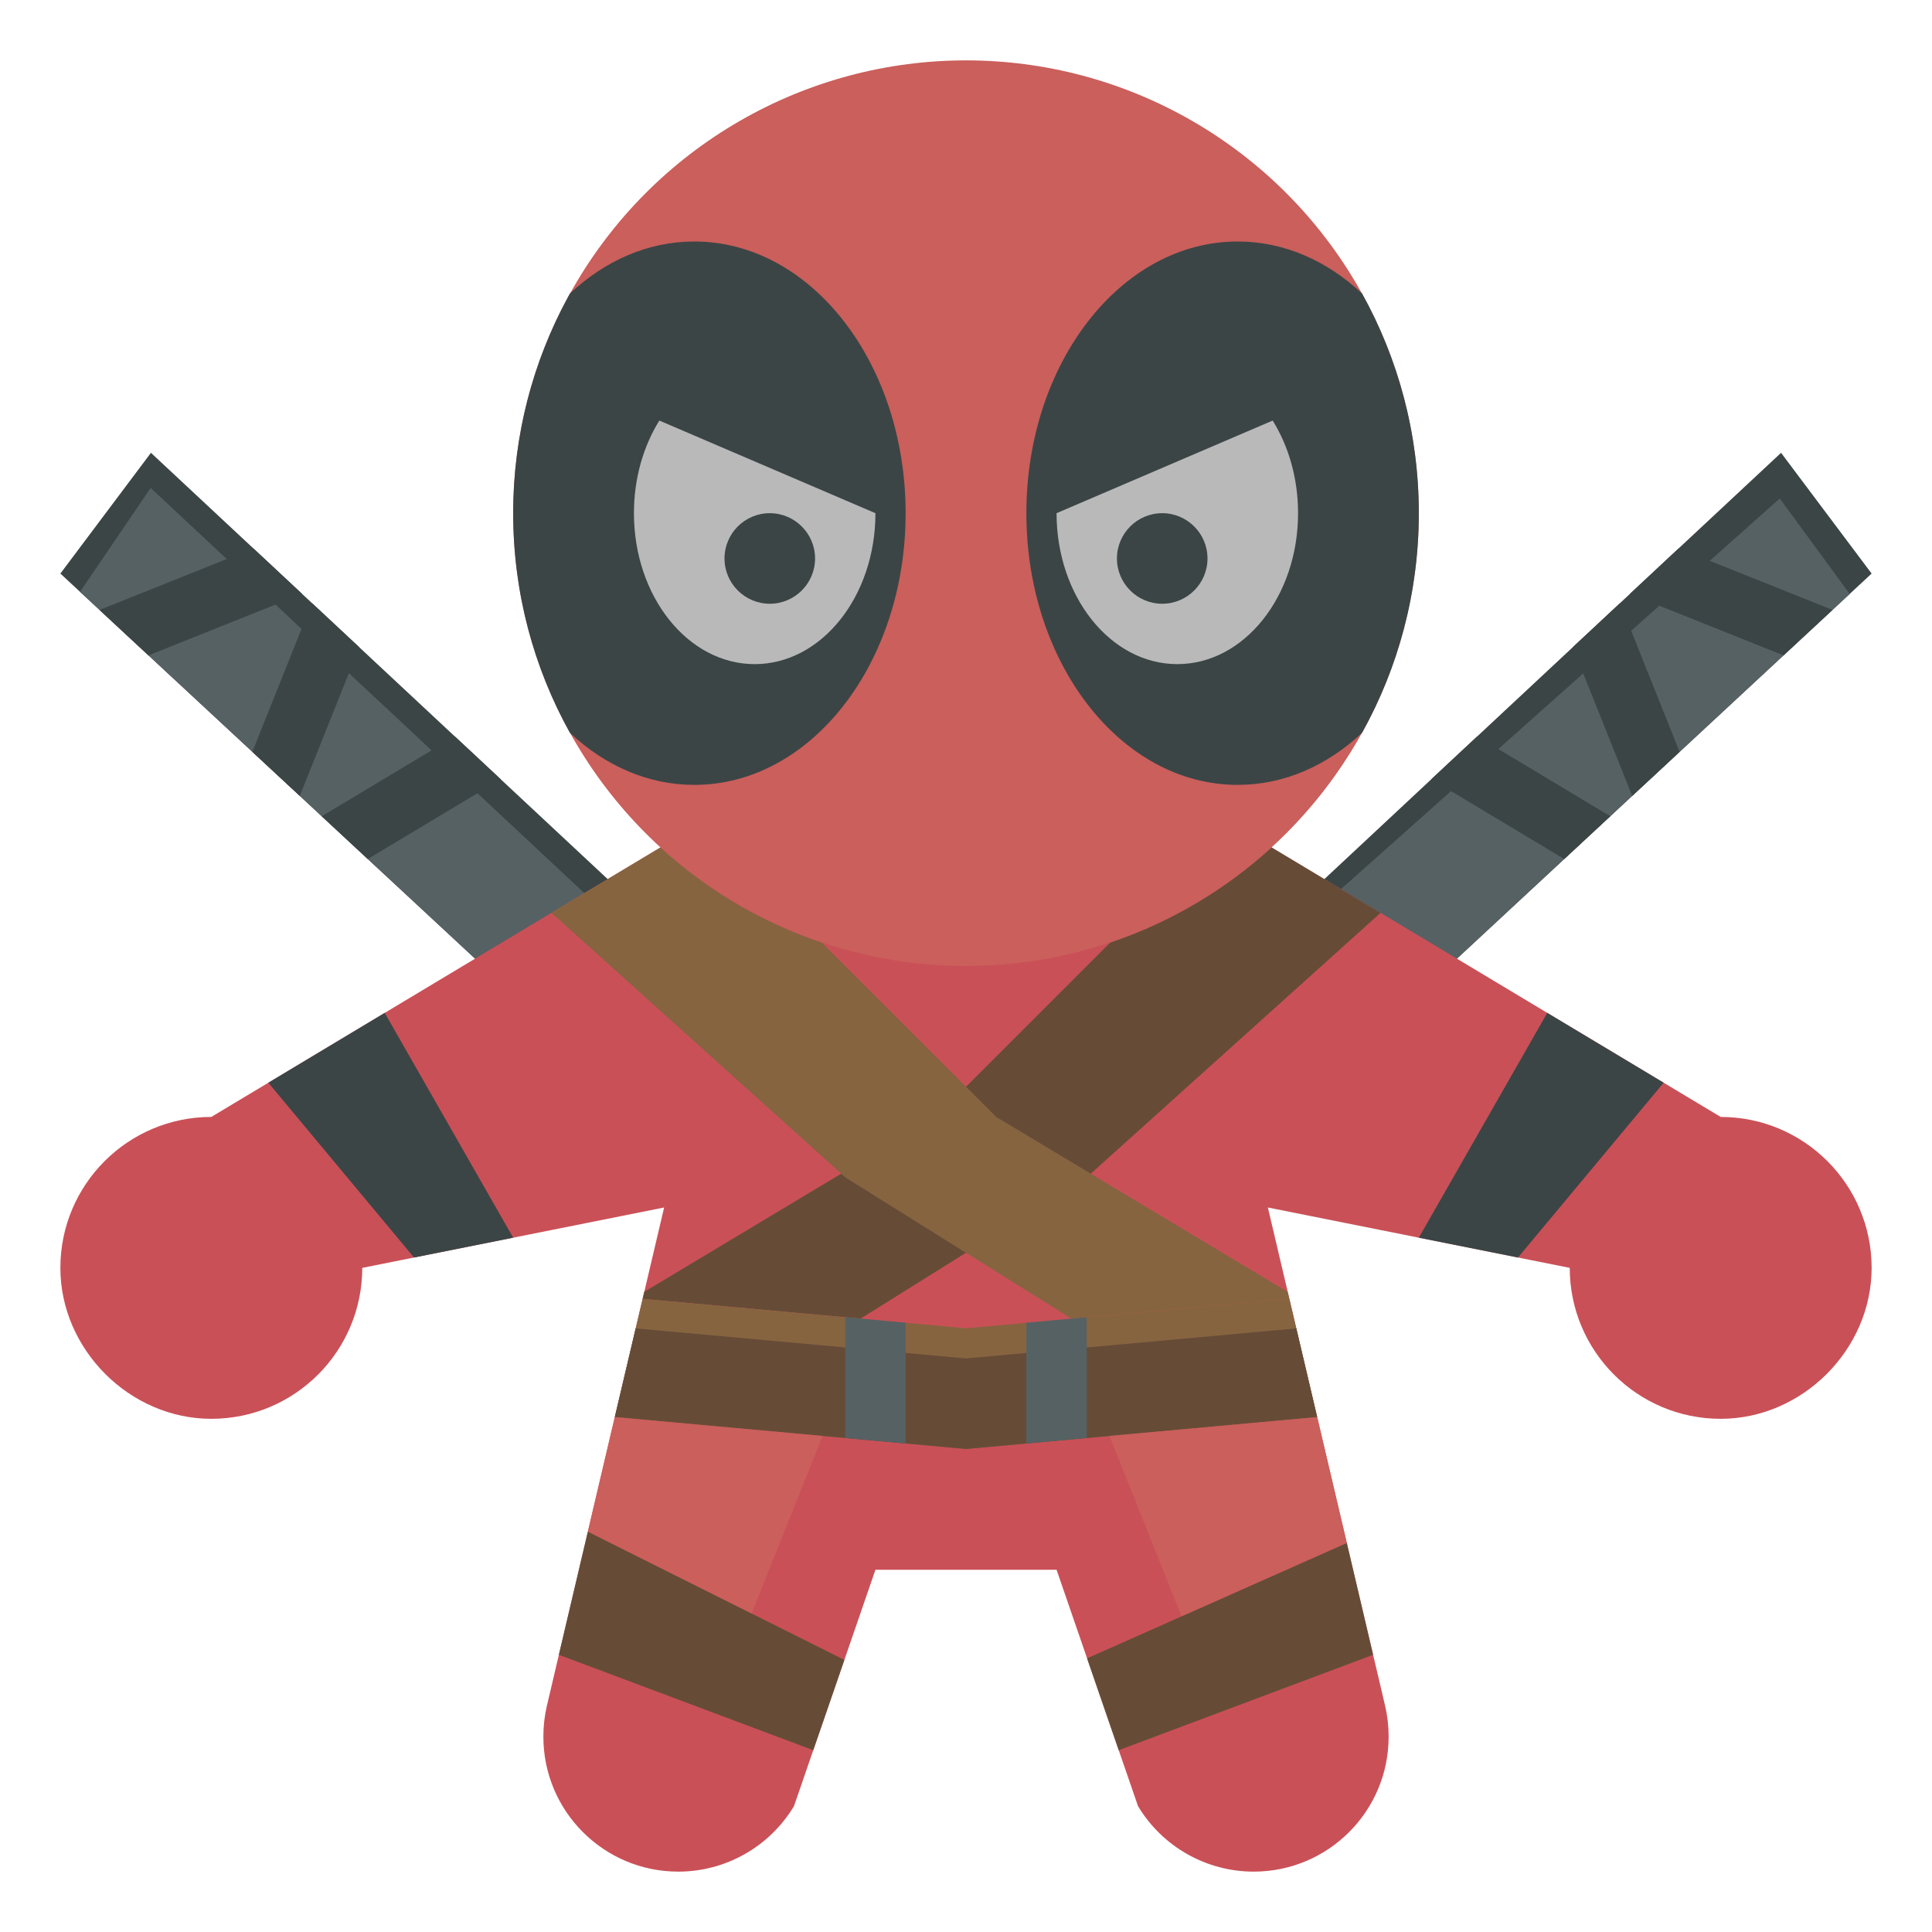 <?xml version="1.0" encoding="iso-8859-1"?>
<!-- Generator: Adobe Illustrator 22.1.0, SVG Export Plug-In . SVG Version: 6.00 Build 0)  -->
<svg xmlns="http://www.w3.org/2000/svg" xmlns:xlink="http://www.w3.org/1999/xlink" version="1.1" id="Layer_3" x="0px" y="0px" viewBox="0 0 64 64" style="enable-background:new 0 0 64 64;" xml:space="preserve" width="512" height="512">
<g>
	<polyline style="fill:#3B4546;" points="43.345,29.612 59,15 62,19 48,32  "/>
	<polyline style="fill:#566164;" points="43.93,29.89 58.957,16.513 61.274,19.675 48,32  "/>
	<polyline style="fill:#3B4546;" points="20.411,29.383 5,15 2,19 16,32  "/>
	<polyline style="fill:#566164;" points="19.852,30.047 4.99,16.163 2.652,19.605 16,32  "/>
	<polygon style="fill:#3B4546;" points="4.918,21.71 10.008,19.674 8.392,18.166 3.297,20.204  "/>
	<polygon style="fill:#3B4546;" points="8.36,24.906 9.931,26.365 11.901,21.441 10.332,19.977  "/>
	<polygon style="fill:#3B4546;" points="10.658,27.039 12.184,28.456 16.587,25.814 15.066,24.394  "/>
	<polygon style="fill:#3B4546;" points="54.069,26.365 55.639,24.906 53.668,19.977 52.099,21.441  "/>
	<polygon style="fill:#3B4546;" points="51.817,28.456 53.342,27.039 48.935,24.394 47.413,25.814  "/>
	<polygon style="fill:#3B4546;" points="53.992,19.674 59.082,21.71 60.703,20.204 55.608,18.166  "/>
	<path style="fill:#CA5057;" d="M42,28l15,9c2.761,0,5,2.238,5,5c0,2.703-2.297,5.001-5,5c-2.761,0-5-2.239-5-5l-10-2l3.881,16.495   C45.96,56.831,46,57.174,46,57.519v0.012C46,59.999,43.999,62,41.531,62h0c-1.57,0-3.025-0.824-3.833-2.17L35,52h-6l-2.698,7.83   C25.494,61.176,24.039,62,22.469,62h0C20.001,62,18,59.999,18,57.531v-0.012c0-0.345,0.04-0.688,0.119-1.024L22,40l-10,2   c0,2.761-2.238,5-5,5C4.297,47,2,44.703,2,42c0-2.761,2.239-5,5-5l15-9"/>
	<path style="fill:#664C37;" d="M36,39c0,0,9.733-8.76,9.733-8.76l-3.613-2.168c-1.525,1.395-3.34,2.479-5.343,3.151L31,37   l-9.658,5.794l-0.055,0.232l7.22,0.656L36,39z"/>
	<path style="fill:#876440;" d="M42.657,42.794L33,37c0,0-5.777-5.777-5.777-5.777c-2.003-0.673-3.818-1.757-5.343-3.151   l-3.613,2.168L28,39c0,0,7.492,4.683,7.492,4.683l7.22-0.656L42.657,42.794z"/>
	<polygon style="fill:#664C37;" points="37.06,57.978 45.486,54.818 44.614,51.111 36.011,54.934  "/>
	<polygon style="fill:#664C37;" points="27.971,54.986 19.474,50.737 18.513,54.818 26.94,57.978  "/>
	<polygon style="fill:#876440;" points="43.633,46.942 42.712,43.026 32,44 21.288,43.026 20.366,46.942 32,48  "/>
	<polygon style="fill:#664C37;" points="32,45 21.058,44.005 20.366,46.942 32,48 43.633,46.942 42.942,44.005  "/>
	<polygon style="fill:#3B4546;" points="47,41 50.286,41.657 55.111,35.867 51.255,33.553  "/>
	<polygon style="fill:#3B4546;" points="13.714,41.657 17,41 12.745,33.553 8.889,35.867  "/>
	<circle style="fill:#CA5F5B;" cx="32" cy="17" r="15"/>
	<path style="fill:#3B4546;" d="M18.877,9.726C20.034,8.64,21.459,8,23,8c3.866,0,7,4.029,7,9s-3.134,9-7,9   c-1.542,0-2.968-0.641-4.125-1.728l0.002-0.001C17.681,22.117,17,19.638,17,17c0-2.589,0.656-5.024,1.81-7.15L18.877,9.726z"/>
	<path style="fill:#3B4546;" d="M45.121,9.724C43.965,8.64,42.54,8,41,8c-3.866,0-7,4.029-7,9s3.134,9,7,9   c1.54,0,2.965-0.64,4.12-1.724C46.318,22.121,47,19.64,47,17C47,14.36,46.318,11.879,45.121,9.724z"/>
	<path style="fill:#B9B9B9;" d="M29,17c0,2.761-1.791,5-4,5s-4-2.239-4-5c0-1.156,0.314-2.221,0.841-3.068l0.001,0L29,17z"/>
	<path style="fill:#B9B9B9;" d="M35,17c0,2.761,1.791,5,4,5s4-2.239,4-5c0-1.156-0.314-2.221-0.841-3.068l-0.001,0L35,17z"/>
	<g>
		<polygon style="fill:#CA5F5B;" points="24.898,53.449 19.474,50.737 20.366,46.942 27.25,47.568   "/>
	</g>
	<g>
		<polygon style="fill:#CA5F5B;" points="39.14,53.543 36.75,47.568 43.633,46.942 44.614,51.111   "/>
	</g>
	<g>
		<path style="fill:#3B4546;" d="M25.5,20c-0.827,0-1.5-0.673-1.5-1.5s0.673-1.5,1.5-1.5s1.5,0.673,1.5,1.5S26.327,20,25.5,20z"/>
	</g>
	<g>
		<path style="fill:#3B4546;" d="M38.5,20c-0.827,0-1.5-0.673-1.5-1.5s0.673-1.5,1.5-1.5s1.5,0.673,1.5,1.5S39.327,20,38.5,20z"/>
	</g>
	<polygon style="fill:#566164;" points="28,47.636 30,47.818 30,43.818 28,43.636  "/>
	<polygon style="fill:#566164;" points="34,47.818 36,47.636 36,43.636 34,43.818  "/>
</g>
</svg>
